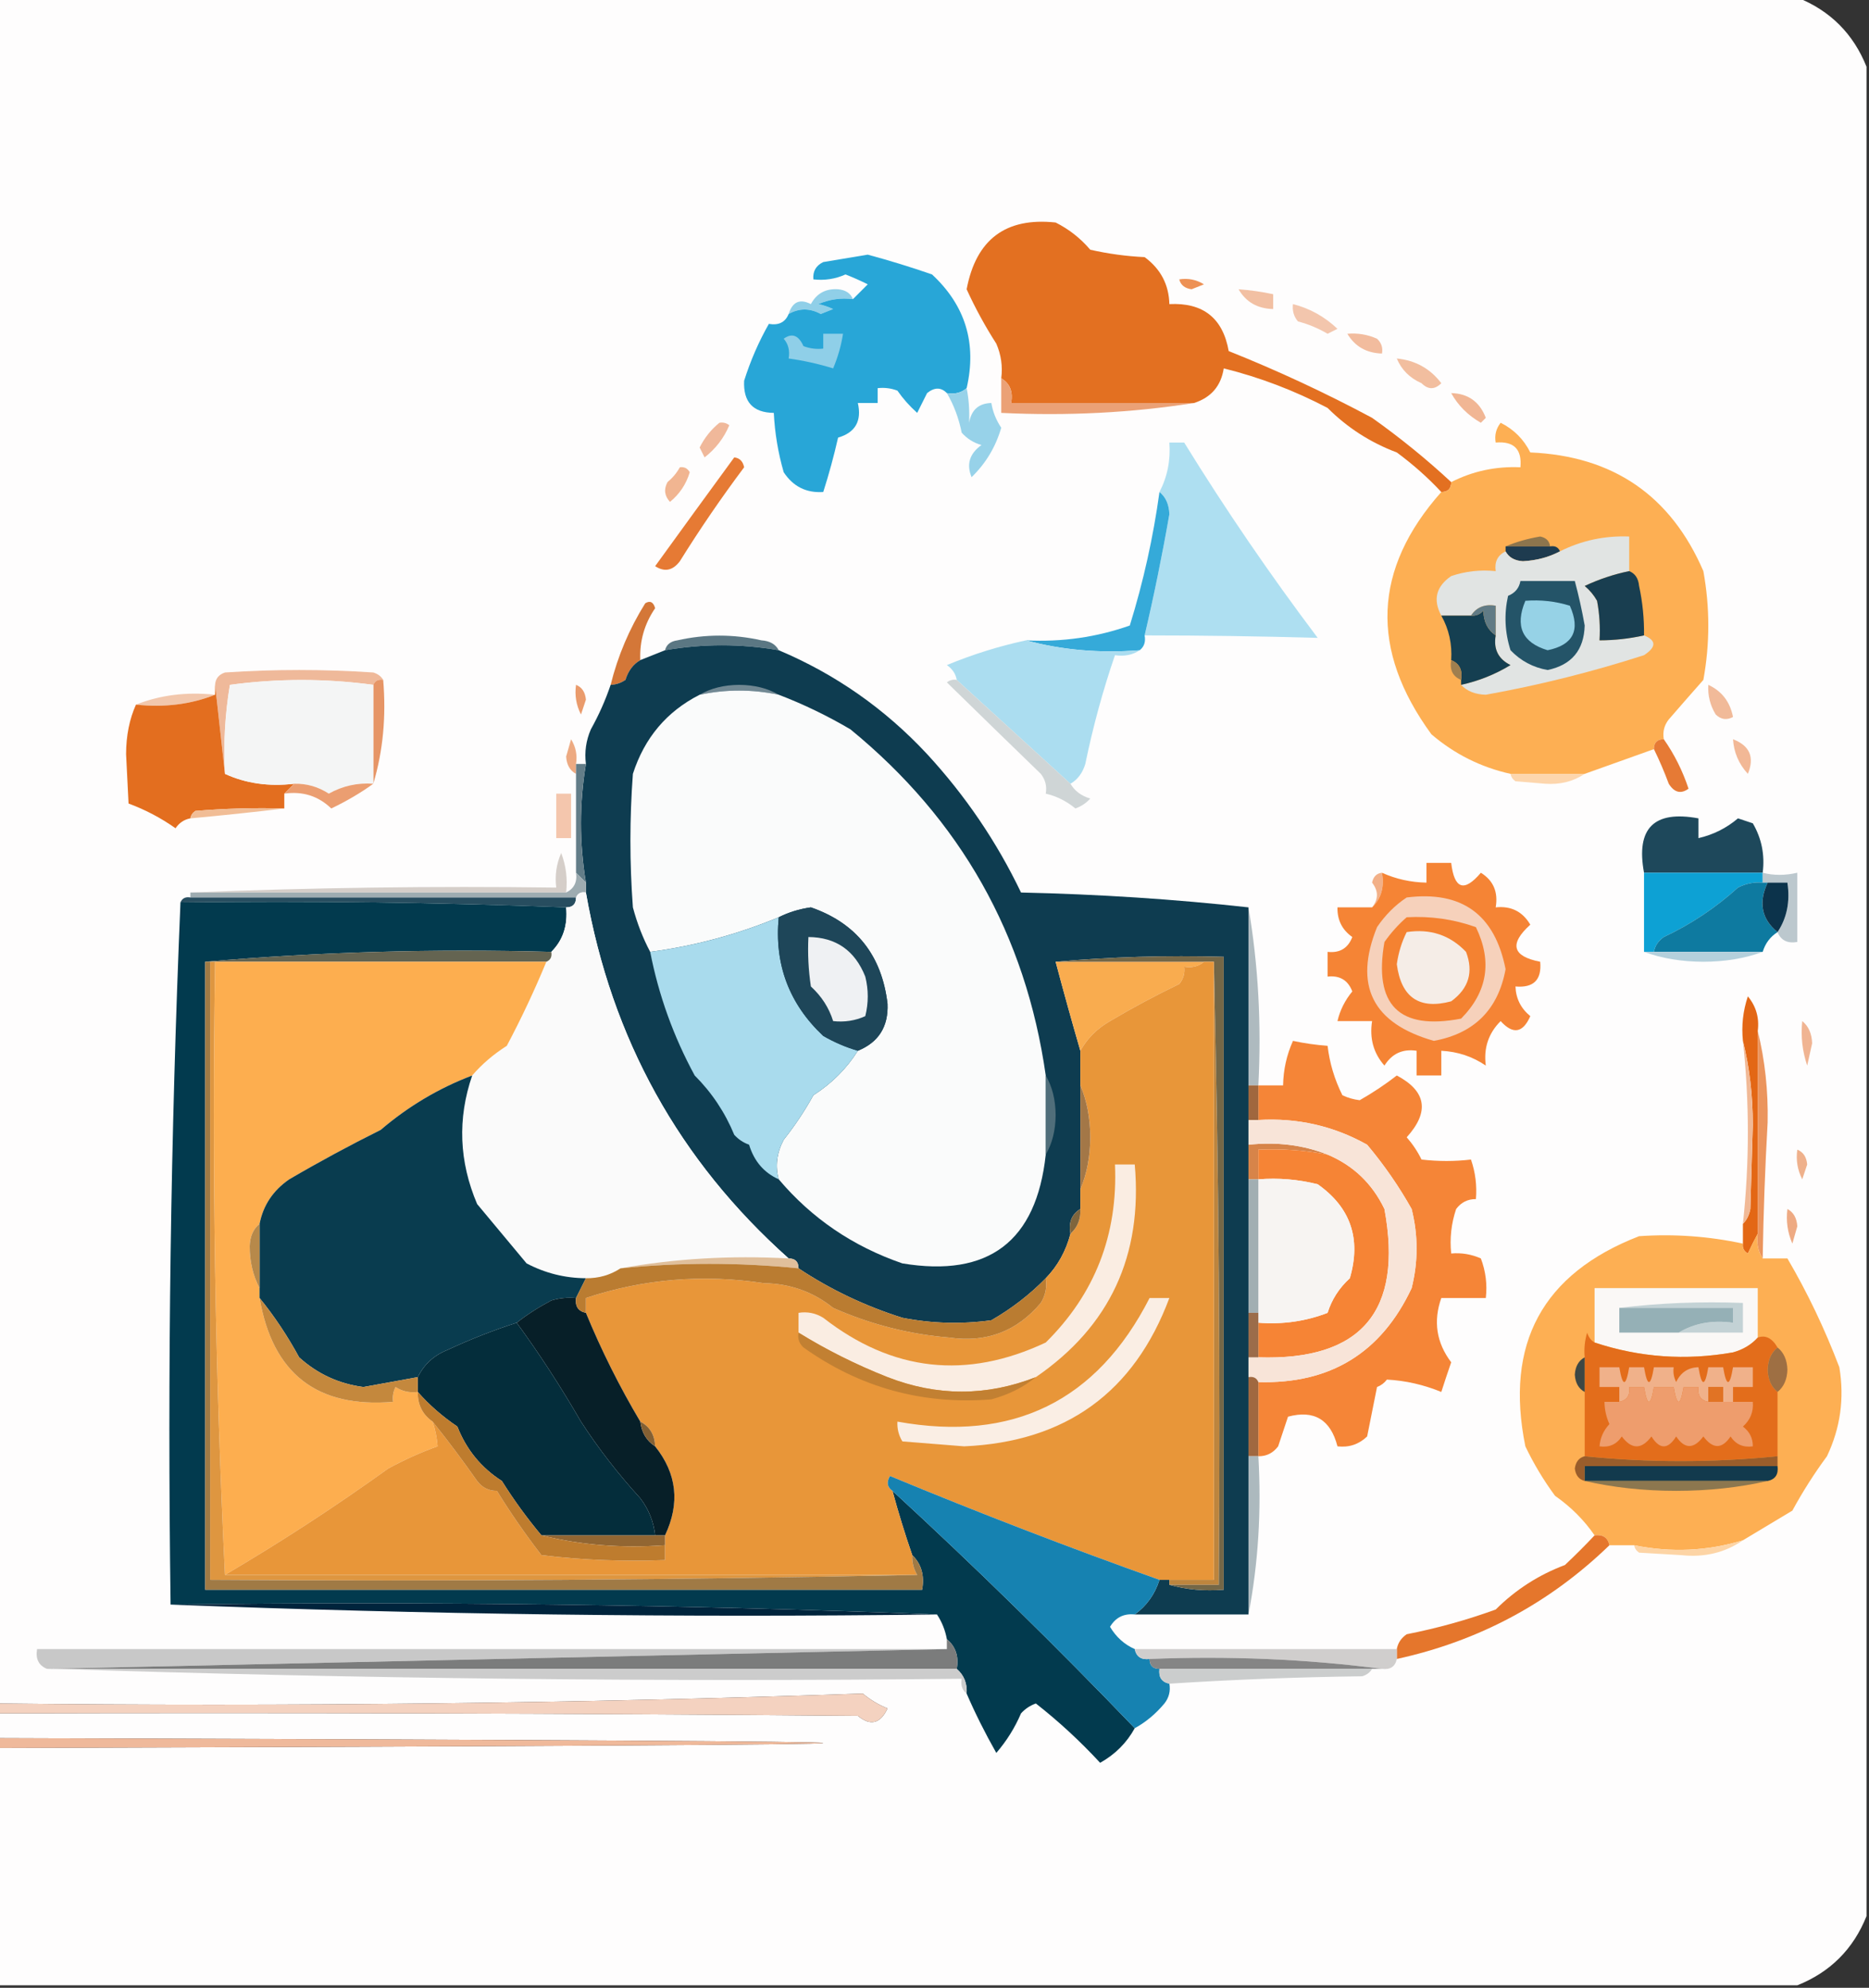 <?xml version="1.0" encoding="UTF-8"?>
<!DOCTYPE svg PUBLIC "-//W3C//DTD SVG 1.1//EN" "http://www.w3.org/Graphics/SVG/1.1/DTD/svg11.dtd">
<svg xmlns="http://www.w3.org/2000/svg" version="1.1" width="378px" height="402px" style="shape-rendering:geometricPrecision; text-rendering:geometricPrecision; image-rendering:optimizeQuality; fill-rule:evenodd; clip-rule:evenodd" xmlns:xlink="http://www.w3.org/1999/xlink">
<rect width="100%" height="100%" fill="#333333" stroke="none"/>
<g><path style="opacity:1" fill="#fefdfd" d="M -0.5,-0.5 C 120.833,-0.5 242.167,-0.5 363.5,-0.5C 370.167,2.167 374.833,6.833 377.5,13.5C 377.5,138.167 377.5,262.833 377.5,387.5C 374.833,394.167 370.167,398.833 363.5,401.5C 242.167,401.5 120.833,401.5 -0.5,401.5C -0.5,385.5 -0.5,369.5 -0.5,353.5C 222.167,352.833 222.167,352.167 -0.5,351.5C -0.5,349.833 -0.5,348.167 -0.5,346.5C 57.501,346.333 115.501,346.5 173.5,347C 176.043,349.102 178.043,348.602 179.5,345.5C 177.668,344.752 176.001,343.752 174.5,342.5C 116.314,344.491 57.981,345.157 -0.5,344.5C -0.5,229.5 -0.5,114.5 -0.5,-0.5 Z"/></g>
<g><path style="opacity:1" fill="#e37021" d="M 293.5,97.5 C 293.5,98.833 292.833,99.5 291.5,99.5C 288.833,96.633 285.833,93.966 282.5,91.5C 277.178,89.506 272.511,86.506 268.5,82.5C 261.797,78.979 254.797,76.312 247.5,74.5C 246.946,78.055 244.946,80.388 241.5,81.5C 229.167,81.5 216.833,81.5 204.5,81.5C 204.923,79.219 204.256,77.552 202.5,76.5C 202.808,74.076 202.474,71.743 201.5,69.5C 199.229,65.956 197.229,62.29 195.5,58.5C 197.409,48.414 203.409,43.914 213.5,45C 216.196,46.351 218.53,48.184 220.5,50.5C 224.122,51.325 227.789,51.825 231.5,52C 234.737,54.388 236.403,57.554 236.5,61.5C 243.322,61.16 247.322,64.327 248.5,71C 258.423,74.962 268.09,79.462 277.5,84.5C 283.201,88.55 288.534,92.883 293.5,97.5 Z"/></g>
<g><path style="opacity:1" fill="#ed9155" d="M 238.5,56.5 C 240.288,56.215 241.955,56.548 243.5,57.5C 242.667,57.833 241.833,58.167 241,58.5C 239.624,58.316 238.791,57.649 238.5,56.5 Z"/></g>
<g><path style="opacity:1" fill="#f2c0a3" d="M 250.5,58.5 C 252.861,58.674 255.194,59.007 257.5,59.5C 257.5,60.5 257.5,61.5 257.5,62.5C 254.318,62.416 251.985,61.083 250.5,58.5 Z"/></g>
<g><path style="opacity:1" fill="#90cfe8" d="M 172.5,60.5 C 170.076,60.192 167.743,60.526 165.5,61.5C 166.397,61.669 167.397,62.002 168.5,62.5C 167.667,62.833 166.833,63.167 166,63.5C 163.793,62.295 161.626,62.295 159.5,63.5C 160.276,61.026 161.776,60.359 164,61.5C 165.161,59.335 166.994,58.335 169.5,58.5C 171.03,58.64 172.03,59.306 172.5,60.5 Z"/></g>
<g><path style="opacity:1" fill="#f3c6ad" d="M 261.5,61.5 C 264.908,62.372 267.908,64.039 270.5,66.5C 269.833,66.833 269.167,67.167 268.5,67.5C 266.61,66.388 264.61,65.554 262.5,65C 261.663,63.989 261.33,62.822 261.5,61.5 Z"/></g>
<g><path style="opacity:1" fill="#28a6d7" d="M 195.5,78.5 C 194.432,79.434 193.099,79.768 191.5,79.5C 190.328,78.295 188.995,78.295 187.5,79.5C 186.833,80.833 186.167,82.167 185.5,83.5C 183.981,82.149 182.648,80.649 181.5,79C 180.207,78.51 178.873,78.343 177.5,78.5C 177.5,79.5 177.5,80.5 177.5,81.5C 176.167,81.5 174.833,81.5 173.5,81.5C 174.32,85.145 172.987,87.478 169.5,88.5C 168.645,92.256 167.645,95.923 166.5,99.5C 163.074,99.728 160.407,98.395 158.5,95.5C 157.368,91.574 156.701,87.574 156.5,83.5C 152.295,83.459 150.295,81.292 150.5,77C 151.78,72.946 153.447,69.112 155.5,65.5C 157.483,65.843 158.817,65.177 159.5,63.5C 161.626,62.295 163.793,62.295 166,63.5C 166.833,63.167 167.667,62.833 168.5,62.5C 167.397,62.002 166.397,61.669 165.5,61.5C 167.743,60.526 170.076,60.192 172.5,60.5C 173.452,59.548 174.452,58.548 175.5,57.5C 174.009,56.756 172.509,56.09 171,55.5C 168.959,56.423 166.792,56.756 164.5,56.5C 164.36,54.876 165.027,53.71 166.5,53C 169.5,52.5 172.5,52 175.5,51.5C 179.873,52.677 184.207,54.011 188.5,55.5C 195.259,61.779 197.592,69.446 195.5,78.5 Z"/></g>
<g><path style="opacity:1" fill="#8fcfe8" d="M 158.5,68.5 C 160.176,67.29 161.51,67.79 162.5,70C 163.793,70.49 165.127,70.657 166.5,70.5C 166.5,69.5 166.5,68.5 166.5,67.5C 167.833,67.5 169.167,67.5 170.5,67.5C 170.116,69.929 169.449,72.263 168.5,74.5C 165.564,73.594 162.564,72.927 159.5,72.5C 159.768,70.901 159.434,69.568 158.5,68.5 Z"/></g>
<g><path style="opacity:1" fill="#f2bc9e" d="M 272.5,67.5 C 274.591,67.318 276.591,67.652 278.5,68.5C 279.386,69.325 279.719,70.325 279.5,71.5C 276.361,71.401 274.027,70.068 272.5,67.5 Z"/></g>
<g><path style="opacity:1" fill="#f2be9f" d="M 282.5,72.5 C 286.269,72.882 289.269,74.549 291.5,77.5C 290.167,78.833 288.833,78.833 287.5,77.5C 285.112,76.446 283.445,74.779 282.5,72.5 Z"/></g>
<g><path style="opacity:1" fill="#f1b694" d="M 293.5,79.5 C 296.918,79.577 299.251,81.243 300.5,84.5C 300.167,84.833 299.833,85.167 299.5,85.5C 296.884,83.998 294.884,81.998 293.5,79.5 Z"/></g>
<g><path style="opacity:1" fill="#eba176" d="M 202.5,76.5 C 204.256,77.552 204.923,79.219 204.5,81.5C 216.833,81.5 229.167,81.5 241.5,81.5C 228.876,83.481 215.876,84.148 202.5,83.5C 202.5,81.167 202.5,78.833 202.5,76.5 Z"/></g>
<g><path style="opacity:1" fill="#f0b89a" d="M 145.5,85.5 C 146.239,85.369 146.906,85.536 147.5,86C 146.408,88.594 144.741,90.761 142.5,92.5C 142.167,91.833 141.833,91.167 141.5,90.5C 142.508,88.501 143.841,86.834 145.5,85.5 Z"/></g>
<g><path style="opacity:1" fill="#aedff1" d="M 231.5,128.5 C 233.395,120.422 235.061,112.255 236.5,104C 236.431,102.014 235.765,100.514 234.5,99.5C 236.101,96.416 236.768,93.083 236.5,89.5C 237.5,89.5 238.5,89.5 239.5,89.5C 247.844,103.029 256.844,116.196 266.5,129C 254.86,128.668 243.193,128.501 231.5,128.5 Z"/></g>
<g><path style="opacity:1" fill="#97d2e9" d="M 195.5,78.5 C 195.938,80.638 196.105,82.972 196,85.5C 196.45,82.894 197.95,81.561 200.5,81.5C 200.786,83.277 201.453,84.944 202.5,86.5C 201.37,90.386 199.37,93.719 196.5,96.5C 195.422,93.893 196.089,91.726 198.5,90C 196.924,89.56 195.59,88.727 194.5,87.5C 193.908,84.564 192.908,81.897 191.5,79.5C 193.099,79.768 194.432,79.434 195.5,78.5 Z"/></g>
<g><path style="opacity:1" fill="#fdaf53" d="M 336.5,149.5 C 335.167,149.5 334.5,150.167 334.5,151.5C 329.878,153.137 325.212,154.804 320.5,156.5C 315.5,156.5 310.5,156.5 305.5,156.5C 299.511,155.169 294.177,152.502 289.5,148.5C 277.01,131.393 277.677,115.059 291.5,99.5C 292.833,99.5 293.5,98.833 293.5,97.5C 297.849,95.279 302.516,94.279 307.5,94.5C 307.838,90.849 306.172,89.183 302.5,89.5C 302.238,88.022 302.571,86.689 303.5,85.5C 306.167,86.833 308.167,88.833 309.5,91.5C 326.241,92.215 337.908,100.215 344.5,115.5C 345.833,122.833 345.833,130.167 344.5,137.5C 342.177,140.126 339.843,142.793 337.5,145.5C 336.571,146.689 336.238,148.022 336.5,149.5 Z"/></g>
<g><path style="opacity:1" fill="#f1b591" d="M 137.5,94.5 C 138.376,94.369 139.043,94.703 139.5,95.5C 138.784,97.908 137.451,99.908 135.5,101.5C 134.386,100.277 134.219,98.944 135,97.5C 136.045,96.627 136.878,95.627 137.5,94.5 Z"/></g>
<g><path style="opacity:1" fill="#e67a34" d="M 148.5,92.5 C 149.586,92.62 150.253,93.287 150.5,94.5C 145.899,100.639 141.565,106.972 137.5,113.5C 136.065,115.401 134.398,115.734 132.5,114.5C 137.857,107.093 143.19,99.76 148.5,92.5 Z"/></g>
<g><path style="opacity:1" fill="#8d754d" d="M 313.5,110.5 C 310.5,110.5 307.5,110.5 304.5,110.5C 306.638,109.596 308.971,108.929 311.5,108.5C 312.713,108.747 313.38,109.414 313.5,110.5 Z"/></g>
<g><path style="opacity:1" fill="#1e3b4f" d="M 304.5,110.5 C 307.5,110.5 310.5,110.5 313.5,110.5C 314.492,110.328 315.158,110.662 315.5,111.5C 313.26,112.687 310.76,113.354 308,113.5C 306.319,113.392 305.152,112.725 304.5,111.5C 304.5,111.167 304.5,110.833 304.5,110.5 Z"/></g>
<g><path style="opacity:1" fill="#e1e4e3" d="M 329.5,115.5 C 326.418,116.13 323.418,117.13 320.5,118.5C 321.522,119.354 322.355,120.354 323,121.5C 323.497,124.146 323.664,126.813 323.5,129.5C 326.545,129.492 329.545,129.159 332.5,128.5C 335.018,129.511 335.018,130.844 332.5,132.5C 321.939,135.901 311.272,138.568 300.5,140.5C 298.36,140.444 296.694,139.777 295.5,138.5C 299.046,137.728 302.379,136.395 305.5,134.5C 303.022,133.278 302.022,131.278 302.5,128.5C 302.5,126.5 302.5,124.5 302.5,122.5C 300.302,122.12 298.635,122.787 297.5,124.5C 295.5,124.5 293.5,124.5 291.5,124.5C 289.766,121.284 290.433,118.617 293.5,116.5C 296.428,115.516 299.428,115.183 302.5,115.5C 302.229,113.62 302.896,112.287 304.5,111.5C 305.152,112.725 306.319,113.392 308,113.5C 310.76,113.354 313.26,112.687 315.5,111.5C 319.841,109.314 324.508,108.314 329.5,108.5C 329.5,110.833 329.5,113.167 329.5,115.5 Z"/></g>
<g><path style="opacity:1" fill="#193e50" d="M 329.5,115.5 C 330.693,115.97 331.36,116.97 331.5,118.5C 332.21,121.799 332.543,125.133 332.5,128.5C 329.545,129.159 326.545,129.492 323.5,129.5C 323.664,126.813 323.497,124.146 323,121.5C 322.355,120.354 321.522,119.354 320.5,118.5C 323.418,117.13 326.418,116.13 329.5,115.5 Z"/></g>
<g><path style="opacity:1" fill="#245468" d="M 307.5,117.5 C 311.167,117.5 314.833,117.5 318.5,117.5C 319.288,120.434 319.954,123.434 320.5,126.5C 320.358,131.475 317.858,134.475 313,135.5C 310.065,134.988 307.565,133.655 305.5,131.5C 304.341,127.878 304.175,124.211 305,120.5C 306.417,119.922 307.25,118.922 307.5,117.5 Z"/></g>
<g><path style="opacity:1" fill="#96d2e6" d="M 308.5,121.5 C 311.579,121.26 314.579,121.593 317.5,122.5C 319.691,127.438 318.191,130.438 313,131.5C 307.855,129.956 306.355,126.623 308.5,121.5 Z"/></g>
<g><path style="opacity:1" fill="#d47738" d="M 129.5,133.5 C 128.057,134.335 127.057,135.668 126.5,137.5C 125.583,138.127 124.583,138.461 123.5,138.5C 124.956,132.631 127.29,127.131 130.5,122C 131.483,121.409 132.15,121.743 132.5,123C 130.335,126.16 129.335,129.66 129.5,133.5 Z"/></g>
<g><path style="opacity:1" fill="#153f51" d="M 302.5,128.5 C 302.022,131.278 303.022,133.278 305.5,134.5C 302.379,136.395 299.046,137.728 295.5,138.5C 295.5,138.167 295.5,137.833 295.5,137.5C 295.843,135.517 295.176,134.183 293.5,133.5C 293.71,130.248 293.044,127.248 291.5,124.5C 293.5,124.5 295.5,124.5 297.5,124.5C 298.496,124.586 299.329,124.252 300,123.5C 300.05,125.744 300.883,127.411 302.5,128.5 Z"/></g>
<g><path style="opacity:1" fill="#617b85" d="M 302.5,128.5 C 300.883,127.411 300.05,125.744 300,123.5C 299.329,124.252 298.496,124.586 297.5,124.5C 298.635,122.787 300.302,122.12 302.5,122.5C 302.5,124.5 302.5,126.5 302.5,128.5 Z"/></g>
<g><path style="opacity:1" fill="#5b7783" d="M 157.5,131.5 C 149.833,130.167 142.167,130.167 134.5,131.5C 134.791,130.351 135.624,129.684 137,129.5C 142.661,128.226 148.327,128.226 154,129.5C 155.681,129.608 156.848,130.275 157.5,131.5 Z"/></g>
<g><path style="opacity:1" fill="#35aad9" d="M 234.5,99.5 C 235.765,100.514 236.431,102.014 236.5,104C 235.061,112.255 233.395,120.422 231.5,128.5C 231.737,129.791 231.404,130.791 230.5,131.5C 222.427,132.132 214.76,131.465 207.5,129.5C 214.777,129.873 221.777,128.873 228.5,126.5C 231.239,117.658 233.239,108.658 234.5,99.5 Z"/></g>
<g><path style="opacity:1" fill="#0e3c50" d="M 157.5,131.5 C 168.958,136.333 178.958,143.333 187.5,152.5C 195.257,160.919 201.59,170.253 206.5,180.5C 222.189,180.842 237.522,181.842 252.5,183.5C 252.5,195.5 252.5,207.5 252.5,219.5C 252.5,221.833 252.5,224.167 252.5,226.5C 252.5,228.167 252.5,229.833 252.5,231.5C 252.5,233.833 252.5,236.167 252.5,238.5C 252.5,247.5 252.5,256.5 252.5,265.5C 252.5,268.5 252.5,271.5 252.5,274.5C 252.5,275.833 252.5,277.167 252.5,278.5C 252.5,283.833 252.5,289.167 252.5,294.5C 252.5,305.167 252.5,315.833 252.5,326.5C 244.833,326.5 237.167,326.5 229.5,326.5C 231.909,324.748 233.576,322.415 234.5,319.5C 235.167,319.5 235.833,319.5 236.5,319.5C 236.5,319.833 236.5,320.167 236.5,320.5C 239.962,321.482 243.629,321.815 247.5,321.5C 247.5,278.833 247.5,236.167 247.5,193.5C 235.988,193.172 224.654,193.505 213.5,194.5C 215.157,200.741 216.823,206.741 218.5,212.5C 218.5,214.833 218.5,217.167 218.5,219.5C 218.5,226.5 218.5,233.5 218.5,240.5C 218.5,241.833 218.5,243.167 218.5,244.5C 216.744,245.552 216.077,247.219 216.5,249.5C 215.578,253.02 213.911,256.02 211.5,258.5C 208.294,261.788 204.627,264.622 200.5,267C 194.472,267.83 188.472,267.664 182.5,266.5C 174.947,264.116 167.947,260.783 161.5,256.5C 161.5,255.167 160.833,254.5 159.5,254.5C 137.344,234.741 123.677,210.074 118.5,180.5C 118.5,179.833 118.5,179.167 118.5,178.5C 117.167,170.5 117.167,162.5 118.5,154.5C 118.192,152.076 118.526,149.743 119.5,147.5C 121.115,144.605 122.448,141.605 123.5,138.5C 124.583,138.461 125.583,138.127 126.5,137.5C 127.057,135.668 128.057,134.335 129.5,133.5C 131.167,132.833 132.833,132.167 134.5,131.5C 142.167,130.167 149.833,130.167 157.5,131.5 Z"/></g>
<g><path style="opacity:1" fill="#abddf0" d="M 207.5,129.5 C 214.76,131.465 222.427,132.132 230.5,131.5C 229.081,132.451 227.415,132.784 225.5,132.5C 223.045,139.655 221.045,146.988 219.5,154.5C 218.943,156.332 217.943,157.665 216.5,158.5C 208.807,151.472 201.141,144.472 193.5,137.5C 193.279,136.265 192.612,135.265 191.5,134.5C 196.711,132.344 202.045,130.678 207.5,129.5 Z"/></g>
<g><path style="opacity:1" fill="#efb99a" d="M 77.5,137.5 C 76.508,137.328 75.842,137.662 75.5,138.5C 65.833,137.192 56.166,137.192 46.5,138.5C 45.504,144.463 45.171,150.463 45.5,156.5C 44.833,150.5 44.167,144.5 43.5,138.5C 43.577,137.25 44.244,136.417 45.5,136C 55.5,135.333 65.5,135.333 75.5,136C 76.416,136.278 77.082,136.778 77.5,137.5 Z"/></g>
<g><path style="opacity:1" fill="#a07f4f" d="M 293.5,133.5 C 295.176,134.183 295.843,135.517 295.5,137.5C 293.824,136.817 293.157,135.483 293.5,133.5 Z"/></g>
<g><path style="opacity:1" fill="#718893" d="M 157.5,140.5 C 152.138,139.382 146.804,139.382 141.5,140.5C 143.743,139.188 146.41,138.522 149.5,138.5C 152.59,138.522 155.257,139.188 157.5,140.5 Z"/></g>
<g><path style="opacity:1" fill="#fafbfb" d="M 157.5,140.5 C 162.486,142.409 167.319,144.742 172,147.5C 194.285,165.741 207.451,189.074 211.5,217.5C 211.5,222.833 211.5,228.167 211.5,233.5C 209.604,251.062 199.937,258.395 182.5,255.5C 172.504,252.06 164.171,246.393 157.5,238.5C 156.752,235.851 157.085,233.184 158.5,230.5C 160.748,227.672 162.748,224.672 164.5,221.5C 168.215,219.118 171.215,216.118 173.5,212.5C 177.691,210.793 179.691,207.626 179.5,203C 178.335,193.183 173.169,186.683 164,183.5C 161.659,183.83 159.492,184.496 157.5,185.5C 149.155,188.97 140.489,191.303 131.5,192.5C 130.028,189.731 128.861,186.731 128,183.5C 127.333,174.5 127.333,165.5 128,156.5C 130.344,149.215 134.844,143.882 141.5,140.5C 146.804,139.382 152.138,139.382 157.5,140.5 Z"/></g>
<g><path style="opacity:1" fill="#f1ba99" d="M 345.5,138.5 C 348.226,139.755 349.892,141.922 350.5,145C 349.216,145.684 348.049,145.517 347,144.5C 345.872,142.655 345.372,140.655 345.5,138.5 Z"/></g>
<g><path style="opacity:1" fill="#f2c7ac" d="M 43.5,140.5 C 38.604,142.446 33.271,143.113 27.5,142.5C 32.396,140.554 37.729,139.887 43.5,140.5 Z"/></g>
<g><path style="opacity:1" fill="#ea9b6c" d="M 116.5,138.5 C 117.693,138.97 118.36,139.97 118.5,141.5C 118.167,142.5 117.833,143.5 117.5,144.5C 116.534,142.604 116.201,140.604 116.5,138.5 Z"/></g>
<g><path style="opacity:1" fill="#e69566" d="M 77.5,137.5 C 78.128,144.913 77.461,151.913 75.5,158.5C 75.5,151.833 75.5,145.167 75.5,138.5C 75.842,137.662 76.508,137.328 77.5,137.5 Z"/></g>
<g><path style="opacity:1" fill="#e36e1f" d="M 43.5,138.5 C 44.167,144.5 44.833,150.5 45.5,156.5C 49.715,158.436 54.381,159.103 59.5,158.5C 58.833,159.167 58.167,159.833 57.5,160.5C 57.5,161.5 57.5,162.5 57.5,163.5C 51.491,163.334 45.491,163.501 39.5,164C 38.944,164.383 38.611,164.883 38.5,165.5C 37.265,165.721 36.265,166.388 35.5,167.5C 32.539,165.412 29.372,163.745 26,162.5C 25.833,159.167 25.667,155.833 25.5,152.5C 25.514,148.761 26.18,145.428 27.5,142.5C 33.271,143.113 38.604,142.446 43.5,140.5C 43.5,139.833 43.5,139.167 43.5,138.5 Z"/></g>
<g><path style="opacity:1" fill="#f4f5f5" d="M 75.5,138.5 C 75.5,145.167 75.5,151.833 75.5,158.5C 72.306,158.27 69.306,158.936 66.5,160.5C 64.354,159.106 62.021,158.44 59.5,158.5C 54.381,159.103 49.715,158.436 45.5,156.5C 45.171,150.463 45.504,144.463 46.5,138.5C 56.166,137.192 65.833,137.192 75.5,138.5 Z"/></g>
<g><path style="opacity:1" fill="#edaa82" d="M 116.5,154.5 C 116.5,155.167 116.5,155.833 116.5,156.5C 115.275,155.848 114.608,154.681 114.5,153C 114.833,151.833 115.167,150.667 115.5,149.5C 116.452,151.045 116.785,152.712 116.5,154.5 Z"/></g>
<g><path style="opacity:1" fill="#e67a35" d="M 336.5,149.5 C 338.633,152.543 340.299,155.877 341.5,159.5C 339.956,160.622 338.623,160.289 337.5,158.5C 336.593,156.061 335.593,153.728 334.5,151.5C 334.5,150.167 335.167,149.5 336.5,149.5 Z"/></g>
<g><path style="opacity:1" fill="#f2b896" d="M 350.5,149.5 C 353.887,150.802 354.887,153.135 353.5,156.5C 351.659,154.488 350.659,152.155 350.5,149.5 Z"/></g>
<g><path style="opacity:1" fill="#cfd5d6" d="M 193.5,137.5 C 201.141,144.472 208.807,151.472 216.5,158.5C 217.335,159.943 218.668,160.943 220.5,161.5C 219.672,162.415 218.672,163.081 217.5,163.5C 215.698,162.014 213.698,161.014 211.5,160.5C 211.762,159.022 211.429,157.689 210.5,156.5C 204.124,150.325 197.791,144.158 191.5,138C 192.094,137.536 192.761,137.369 193.5,137.5 Z"/></g>
<g><path style="opacity:1" fill="#fdd6ad" d="M 305.5,156.5 C 310.5,156.5 315.5,156.5 320.5,156.5C 318.193,158.047 315.527,158.713 312.5,158.5C 310.5,158.333 308.5,158.167 306.5,158C 305.944,157.617 305.611,157.117 305.5,156.5 Z"/></g>
<g><path style="opacity:1" fill="#eb9e71" d="M 59.5,158.5 C 62.021,158.44 64.354,159.106 66.5,160.5C 69.306,158.936 72.306,158.27 75.5,158.5C 72.945,160.346 70.112,162.013 67,163.5C 64.377,160.972 61.211,159.972 57.5,160.5C 58.167,159.833 58.833,159.167 59.5,158.5 Z"/></g>
<g><path style="opacity:1" fill="#f1bd96" d="M 57.5,163.5 C 51.3,164.243 44.966,164.91 38.5,165.5C 38.611,164.883 38.944,164.383 39.5,164C 45.491,163.501 51.491,163.334 57.5,163.5 Z"/></g>
<g><path style="opacity:1" fill="#637d88" d="M 116.5,154.5 C 117.167,154.5 117.833,154.5 118.5,154.5C 117.167,162.5 117.167,170.5 118.5,178.5C 117.833,177.833 117.167,177.167 116.5,176.5C 116.5,169.833 116.5,163.167 116.5,156.5C 116.5,155.833 116.5,155.167 116.5,154.5 Z"/></g>
<g><path style="opacity:1" fill="#f4c6ad" d="M 112.5,160.5 C 113.5,160.5 114.5,160.5 115.5,160.5C 115.5,163.5 115.5,166.5 115.5,169.5C 114.5,169.5 113.5,169.5 112.5,169.5C 112.5,166.5 112.5,163.5 112.5,160.5 Z"/></g>
<g><path style="opacity:1" fill="#1e485b" d="M 356.5,176.5 C 348.5,176.5 340.5,176.5 332.5,176.5C 330.833,167.5 334.5,163.833 343.5,165.5C 343.5,166.833 343.5,168.167 343.5,169.5C 346.503,168.812 349.169,167.479 351.5,165.5C 352.5,165.833 353.5,166.167 354.5,166.5C 356.289,169.556 356.956,172.889 356.5,176.5 Z"/></g>
<g><path style="opacity:1" fill="#0da1d4" d="M 332.5,176.5 C 340.5,176.5 348.5,176.5 356.5,176.5C 356.5,177.167 356.5,177.833 356.5,178.5C 354.738,178.357 353.071,178.691 351.5,179.5C 346.977,183.592 341.977,186.925 336.5,189.5C 335.388,190.265 334.721,191.265 334.5,192.5C 333.833,192.5 333.167,192.5 332.5,192.5C 332.5,187.167 332.5,181.833 332.5,176.5 Z"/></g>
<g><path style="opacity:1" fill="#f2b088" d="M 279.5,176.5 C 280.01,179.388 279.344,181.721 277.5,183.5C 278.807,181.848 278.807,180.182 277.5,178.5C 277.747,177.287 278.414,176.62 279.5,176.5 Z"/></g>
<g><path style="opacity:1" fill="#bcc8ce" d="M 356.5,176.5 C 358.698,177.067 361.031,177.067 363.5,176.5C 363.5,181.167 363.5,185.833 363.5,190.5C 361.517,190.843 360.183,190.176 359.5,188.5C 361.402,185.663 362.069,182.329 361.5,178.5C 360.167,178.5 358.833,178.5 357.5,178.5C 357.167,178.5 356.833,178.5 356.5,178.5C 356.5,177.833 356.5,177.167 356.5,176.5 Z"/></g>
<g><path style="opacity:1" fill="#d5cec9" d="M 114.5,180.5 C 89.167,180.5 63.833,180.5 38.5,180.5C 62.994,179.502 87.661,179.169 112.5,179.5C 112.192,177.076 112.526,174.743 113.5,172.5C 114.48,175.086 114.813,177.753 114.5,180.5 Z"/></g>
<g><path style="opacity:1" fill="#9eacb1" d="M 116.5,176.5 C 117.167,177.167 117.833,177.833 118.5,178.5C 118.5,179.167 118.5,179.833 118.5,180.5C 117.508,180.328 116.842,180.662 116.5,181.5C 90.5,181.5 64.5,181.5 38.5,181.5C 38.5,181.167 38.5,180.833 38.5,180.5C 63.833,180.5 89.167,180.5 114.5,180.5C 116.104,179.713 116.771,178.38 116.5,176.5 Z"/></g>
<g><path style="opacity:1" fill="#0e7aa0" d="M 356.5,178.5 C 356.833,178.5 357.167,178.5 357.5,178.5C 355.613,182.552 356.28,185.885 359.5,188.5C 358.022,189.448 357.022,190.781 356.5,192.5C 349.167,192.5 341.833,192.5 334.5,192.5C 334.721,191.265 335.388,190.265 336.5,189.5C 341.977,186.925 346.977,183.592 351.5,179.5C 353.071,178.691 354.738,178.357 356.5,178.5 Z"/></g>
<g><path style="opacity:1" fill="#274d5f" d="M 36.5,182.5 C 36.842,181.662 37.508,181.328 38.5,181.5C 64.5,181.5 90.5,181.5 116.5,181.5C 116.5,182.833 115.833,183.5 114.5,183.5C 88.672,182.502 62.672,182.169 36.5,182.5 Z"/></g>
<g><path style="opacity:1" fill="#023a4e" d="M 36.5,182.5 C 62.672,182.169 88.672,182.502 114.5,183.5C 114.851,187.159 113.851,190.159 111.5,192.5C 87.809,191.843 64.476,192.51 41.5,194.5C 41.5,236.833 41.5,279.167 41.5,321.5C 89.833,321.5 138.167,321.5 186.5,321.5C 187.01,318.612 186.344,316.279 184.5,314.5C 183.005,310.179 181.672,305.845 180.5,301.5C 197.247,316.905 213.58,332.905 229.5,349.5C 227.876,352.457 225.543,354.791 222.5,356.5C 218.467,352.132 214.134,348.132 209.5,344.5C 208.328,344.919 207.328,345.585 206.5,346.5C 205.251,349.418 203.585,352.085 201.5,354.5C 199.193,350.424 197.193,346.424 195.5,342.5C 195.635,340.446 194.968,338.779 193.5,337.5C 193.946,334.99 193.28,332.99 191.5,331.5C 191.169,329.678 190.502,328.011 189.5,326.5C 138.177,324.504 86.511,323.838 34.5,324.5C 33.846,276.949 34.513,229.616 36.5,182.5 Z"/></g>
<g><path style="opacity:1" fill="#fafafa" d="M 118.5,180.5 C 123.677,210.074 137.344,234.741 159.5,254.5C 147.784,253.856 136.451,254.522 125.5,256.5C 123.409,257.865 121.076,258.532 118.5,258.5C 114.264,258.48 110.264,257.48 106.5,255.5C 103.178,251.51 99.845,247.51 96.5,243.5C 92.836,234.89 92.503,226.224 95.5,217.5C 97.459,215.218 99.792,213.218 102.5,211.5C 105.452,205.932 108.118,200.265 110.5,194.5C 111.338,194.158 111.672,193.492 111.5,192.5C 113.851,190.159 114.851,187.159 114.5,183.5C 115.833,183.5 116.5,182.833 116.5,181.5C 116.842,180.662 117.508,180.328 118.5,180.5 Z"/></g>
<g><path style="opacity:1" fill="#0c334b" d="M 357.5,178.5 C 358.833,178.5 360.167,178.5 361.5,178.5C 362.069,182.329 361.402,185.663 359.5,188.5C 356.28,185.885 355.613,182.552 357.5,178.5 Z"/></g>
<g><path style="opacity:1" fill="#aebabf" d="M 252.5,183.5 C 254.479,195.12 255.146,207.12 254.5,219.5C 253.833,219.5 253.167,219.5 252.5,219.5C 252.5,207.5 252.5,195.5 252.5,183.5 Z"/></g>
<g><path style="opacity:1" fill="#a9dbed" d="M 157.5,185.5 C 156.585,194.997 159.585,202.997 166.5,209.5C 168.758,210.799 171.092,211.799 173.5,212.5C 171.215,216.118 168.215,219.118 164.5,221.5C 162.748,224.672 160.748,227.672 158.5,230.5C 157.085,233.184 156.752,235.851 157.5,238.5C 154.513,237.169 152.513,234.836 151.5,231.5C 150.328,231.081 149.328,230.415 148.5,229.5C 146.631,224.965 143.964,220.965 140.5,217.5C 136.214,209.619 133.214,201.285 131.5,192.5C 140.489,191.303 149.155,188.97 157.5,185.5 Z"/></g>
<g><path style="opacity:1" fill="#646451" d="M 111.5,192.5 C 111.672,193.492 111.338,194.158 110.5,194.5C 88.167,194.5 65.833,194.5 43.5,194.5C 43.167,194.5 42.833,194.5 42.5,194.5C 42.167,194.5 41.833,194.5 41.5,194.5C 64.476,192.51 87.809,191.843 111.5,192.5 Z"/></g>
<g><path style="opacity:1" fill="#b4d0dc" d="M 332.5,192.5 C 333.167,192.5 333.833,192.5 334.5,192.5C 341.833,192.5 349.167,192.5 356.5,192.5C 352.893,193.824 348.893,194.491 344.5,194.5C 340.107,194.491 336.107,193.824 332.5,192.5 Z"/></g>
<g><path style="opacity:1" fill="#fdae4f" d="M 43.5,194.5 C 65.833,194.5 88.167,194.5 110.5,194.5C 108.118,200.265 105.452,205.932 102.5,211.5C 99.792,213.218 97.459,215.218 95.5,217.5C 88.749,220.063 82.582,223.73 77,228.5C 70.709,231.63 64.542,234.963 58.5,238.5C 55.229,240.75 53.229,243.75 52.5,247.5C 51.235,248.514 50.569,250.014 50.5,252C 50.489,255.116 51.155,257.949 52.5,260.5C 52.5,261.167 52.5,261.833 52.5,262.5C 55.119,277.792 64.119,284.792 79.5,283.5C 79.35,282.448 79.517,281.448 80,280.5C 81.356,281.38 82.856,281.714 84.5,281.5C 84.455,284.077 85.455,286.077 87.5,287.5C 88.038,289.117 88.371,290.784 88.5,292.5C 85.093,293.716 81.76,295.216 78.5,297C 67.853,304.66 56.853,311.827 45.5,318.5C 43.506,277.513 42.839,236.18 43.5,194.5 Z"/></g>
<g><path style="opacity:1" fill="#f9ac4f" d="M 213.5,194.5 C 223.5,194.5 233.5,194.5 243.5,194.5C 242.432,195.434 241.099,195.768 239.5,195.5C 239.67,196.822 239.337,197.989 238.5,199C 233.699,201.313 229.032,203.813 224.5,206.5C 221.884,208.002 219.884,210.002 218.5,212.5C 216.823,206.741 215.157,200.741 213.5,194.5 Z"/></g>
<g><path style="opacity:1" fill="#bd853e" d="M 245.5,194.5 C 246.499,236.33 246.832,278.33 246.5,320.5C 243.167,320.5 239.833,320.5 236.5,320.5C 236.5,320.167 236.5,319.833 236.5,319.5C 239.5,319.5 242.5,319.5 245.5,319.5C 245.5,277.833 245.5,236.167 245.5,194.5 Z"/></g>
<g><path style="opacity:1" fill="#746747" d="M 213.5,194.5 C 224.654,193.505 235.988,193.172 247.5,193.5C 247.5,236.167 247.5,278.833 247.5,321.5C 243.629,321.815 239.962,321.482 236.5,320.5C 239.833,320.5 243.167,320.5 246.5,320.5C 246.832,278.33 246.499,236.33 245.5,194.5C 244.833,194.5 244.167,194.5 243.5,194.5C 233.5,194.5 223.5,194.5 213.5,194.5 Z"/></g>
<g><path style="opacity:1" fill="#e89639" d="M 243.5,194.5 C 244.167,194.5 244.833,194.5 245.5,194.5C 245.5,236.167 245.5,277.833 245.5,319.5C 242.5,319.5 239.5,319.5 236.5,319.5C 235.833,319.5 235.167,319.5 234.5,319.5C 216.199,312.98 198.032,305.98 180,298.5C 179.26,299.749 179.427,300.749 180.5,301.5C 181.672,305.845 183.005,310.179 184.5,314.5C 184.433,315.959 184.766,317.292 185.5,318.5C 138.833,318.5 92.167,318.5 45.5,318.5C 56.853,311.827 67.853,304.66 78.5,297C 81.76,295.216 85.093,293.716 88.5,292.5C 88.371,290.784 88.038,289.117 87.5,287.5C 90.53,291.266 93.53,295.266 96.5,299.5C 97.524,300.853 98.857,301.52 100.5,301.5C 103.221,305.913 106.221,310.247 109.5,314.5C 117.807,315.498 126.14,315.831 134.5,315.5C 134.5,314.5 134.5,313.5 134.5,312.5C 134.5,311.833 134.5,311.167 134.5,310.5C 137.568,304.006 136.902,298.006 132.5,292.5C 132.408,290.152 131.408,288.486 129.5,287.5C 125.284,280.401 121.617,273.068 118.5,265.5C 118.5,264.5 118.5,263.5 118.5,262.5C 130.142,258.637 142.142,257.637 154.5,259.5C 159.809,259.592 164.475,261.259 168.5,264.5C 176.079,267.845 183.912,269.845 192,270.5C 199.492,271.588 205.659,269.255 210.5,263.5C 211.452,261.955 211.785,260.288 211.5,258.5C 213.911,256.02 215.578,253.02 216.5,249.5C 217.931,248.22 218.598,246.553 218.5,244.5C 218.5,243.167 218.5,241.833 218.5,240.5C 219.821,237.402 220.488,233.902 220.5,230C 220.488,226.098 219.821,222.598 218.5,219.5C 218.5,217.167 218.5,214.833 218.5,212.5C 219.884,210.002 221.884,208.002 224.5,206.5C 229.032,203.813 233.699,201.313 238.5,199C 239.337,197.989 239.67,196.822 239.5,195.5C 241.099,195.768 242.432,195.434 243.5,194.5 Z"/></g>
<g><path style="opacity:1" fill="#1e4659" d="M 173.5,212.5 C 171.092,211.799 168.758,210.799 166.5,209.5C 159.585,202.997 156.585,194.997 157.5,185.5C 159.492,184.496 161.659,183.83 164,183.5C 173.169,186.683 178.335,193.183 179.5,203C 179.691,207.626 177.691,210.793 173.5,212.5 Z"/></g>
<g><path style="opacity:1" fill="#eff1f3" d="M 163.5,189.5 C 169.061,189.544 172.894,192.211 175,197.5C 175.667,200.167 175.667,202.833 175,205.5C 172.959,206.423 170.792,206.756 168.5,206.5C 167.664,203.813 166.164,201.48 164,199.5C 163.502,196.183 163.335,192.85 163.5,189.5 Z"/></g>
<g><path style="opacity:1" fill="#f0b492" d="M 364.5,206.5 C 365.765,207.514 366.431,209.014 366.5,211C 366.167,212.5 365.833,214 365.5,215.5C 364.516,212.572 364.183,209.572 364.5,206.5 Z"/></g>
<g><path style="opacity:1" fill="#f58435" d="M 277.5,183.5 C 279.344,181.721 280.01,179.388 279.5,176.5C 282.336,177.776 285.336,178.442 288.5,178.5C 288.5,177.167 288.5,175.833 288.5,174.5C 290.167,174.5 291.833,174.5 293.5,174.5C 294.126,179.822 296.126,180.489 299.5,176.5C 302.029,178.063 303.029,180.396 302.5,183.5C 305.599,183.172 307.932,184.338 309.5,187C 305.191,190.902 305.858,193.402 311.5,194.5C 311.838,198.151 310.172,199.817 306.5,199.5C 306.585,201.929 307.585,203.929 309.5,205.5C 307.998,208.92 305.998,209.254 303.5,206.5C 301.032,208.966 300.032,211.966 300.5,215.5C 297.837,213.677 294.837,212.677 291.5,212.5C 291.5,214.167 291.5,215.833 291.5,217.5C 289.833,217.5 288.167,217.5 286.5,217.5C 286.5,215.833 286.5,214.167 286.5,212.5C 283.675,212.081 281.509,213.081 280,215.5C 277.788,212.998 276.955,209.998 277.5,206.5C 275.167,206.5 272.833,206.5 270.5,206.5C 271.014,204.302 272.014,202.302 273.5,200.5C 272.625,198.227 270.958,197.227 268.5,197.5C 268.5,195.833 268.5,194.167 268.5,192.5C 270.958,192.773 272.625,191.773 273.5,189.5C 271.441,188.049 270.441,186.049 270.5,183.5C 272.833,183.5 275.167,183.5 277.5,183.5 Z"/></g>
<g><path style="opacity:1" fill="#f6d1bb" d="M 284.5,181.5 C 295.649,180.1 302.316,184.934 304.5,196C 303,204.167 298.167,209 290,210.5C 277.569,206.972 273.736,199.306 278.5,187.5C 280.18,185.03 282.18,183.03 284.5,181.5 Z"/></g>
<g><path style="opacity:1" fill="#f48231" d="M 284.5,185.5 C 289.347,185.232 294.014,185.898 298.5,187.5C 301.845,194.432 300.845,200.599 295.5,206C 282.935,208.415 277.768,203.248 280,190.5C 281.356,188.591 282.856,186.924 284.5,185.5 Z"/></g>
<g><path style="opacity:1" fill="#f5ede7" d="M 284.5,188.5 C 289.268,187.774 293.268,189.108 296.5,192.5C 298.051,196.572 297.051,199.905 293.5,202.5C 287.05,204.23 283.384,201.73 282.5,195C 282.83,192.659 283.496,190.492 284.5,188.5 Z"/></g>
<g><path style="opacity:1" fill="#f58537" d="M 254.5,294.5 C 254.5,289.5 254.5,284.5 254.5,279.5C 269.026,279.926 279.359,273.592 285.5,260.5C 286.833,255.167 286.833,249.833 285.5,244.5C 282.925,239.916 279.925,235.582 276.5,231.5C 269.713,227.699 262.38,226.032 254.5,226.5C 254.5,224.167 254.5,221.833 254.5,219.5C 256.167,219.5 257.833,219.5 259.5,219.5C 259.558,216.336 260.224,213.336 261.5,210.5C 263.806,210.993 266.139,211.326 268.5,211.5C 268.909,214.991 269.909,218.325 271.5,221.5C 272.607,222.022 273.774,222.355 275,222.5C 277.674,220.974 280.174,219.307 282.5,217.5C 288.494,220.684 289.161,224.851 284.5,230C 285.703,231.368 286.703,232.868 287.5,234.5C 290.914,234.891 294.248,234.891 297.5,234.5C 298.393,237.084 298.726,239.751 298.5,242.5C 296.857,242.48 295.524,243.147 294.5,244.5C 293.516,247.428 293.183,250.428 293.5,253.5C 295.591,253.318 297.591,253.652 299.5,254.5C 300.48,257.086 300.813,259.753 300.5,262.5C 297.5,262.5 294.5,262.5 291.5,262.5C 289.84,267.2 290.507,271.534 293.5,275.5C 292.796,277.535 292.129,279.535 291.5,281.5C 287.926,280.033 284.26,279.2 280.5,279C 279.975,279.692 279.308,280.192 278.5,280.5C 277.833,283.833 277.167,287.167 276.5,290.5C 274.821,292.104 272.821,292.771 270.5,292.5C 269.109,287.089 265.776,285.089 260.5,286.5C 259.833,288.5 259.167,290.5 258.5,292.5C 257.476,293.853 256.143,294.52 254.5,294.5 Z"/></g>
<g><path style="opacity:1" fill="#a0673e" d="M 252.5,219.5 C 253.167,219.5 253.833,219.5 254.5,219.5C 254.5,221.833 254.5,224.167 254.5,226.5C 253.833,226.5 253.167,226.5 252.5,226.5C 252.5,224.167 252.5,221.833 252.5,219.5 Z"/></g>
<g><path style="opacity:1" fill="#506e7a" d="M 211.5,217.5 C 212.812,219.743 213.478,222.41 213.5,225.5C 213.478,228.59 212.812,231.257 211.5,233.5C 211.5,228.167 211.5,222.833 211.5,217.5 Z"/></g>
<g><path style="opacity:1" fill="#e36715" d="M 355.5,208.5 C 355.5,222.167 355.5,235.833 355.5,249.5C 354.839,250.718 354.172,252.051 353.5,253.5C 352.702,253.043 352.369,252.376 352.5,251.5C 352.5,250.167 352.5,248.833 352.5,247.5C 353.268,246.737 353.768,245.737 354,244.5C 354.167,238.833 354.333,233.167 354.5,227.5C 354.496,221.458 353.829,215.792 352.5,210.5C 352.183,207.428 352.516,204.428 353.5,201.5C 355.171,203.51 355.838,205.843 355.5,208.5 Z"/></g>
<g><path style="opacity:1" fill="#093c4f" d="M 95.5,217.5 C 92.503,226.224 92.836,234.89 96.5,243.5C 99.845,247.51 103.178,251.51 106.5,255.5C 110.264,257.48 114.264,258.48 118.5,258.5C 117.833,259.833 117.167,261.167 116.5,262.5C 114.801,262.34 113.134,262.506 111.5,263C 108.907,264.373 106.574,265.873 104.5,267.5C 99.75,269.03 95.083,270.863 90.5,273C 87.747,274.103 85.747,275.936 84.5,278.5C 80.838,279.156 77.172,279.823 73.5,280.5C 68.544,279.856 64.211,277.856 60.5,274.5C 58.153,270.178 55.487,266.178 52.5,262.5C 52.5,261.833 52.5,261.167 52.5,260.5C 52.5,256.167 52.5,251.833 52.5,247.5C 53.229,243.75 55.229,240.75 58.5,238.5C 64.542,234.963 70.709,231.63 77,228.5C 82.582,223.73 88.749,220.063 95.5,217.5 Z"/></g>
<g><path style="opacity:1" fill="#eb955e" d="M 355.5,208.5 C 356.963,214.434 357.63,220.601 357.5,227C 356.979,236.162 356.646,245.329 356.5,254.5C 355.549,253.081 355.216,251.415 355.5,249.5C 355.5,235.833 355.5,222.167 355.5,208.5 Z"/></g>
<g><path style="opacity:1" fill="#a37747" d="M 218.5,219.5 C 219.821,222.598 220.488,226.098 220.5,230C 220.488,233.902 219.821,237.402 218.5,240.5C 218.5,233.5 218.5,226.5 218.5,219.5 Z"/></g>
<g><path style="opacity:1" fill="#d78449" d="M 252.5,231.5 C 258.271,230.887 263.604,231.554 268.5,233.5C 263.897,232.617 259.23,232.283 254.5,232.5C 254.5,234.5 254.5,236.5 254.5,238.5C 253.833,238.5 253.167,238.5 252.5,238.5C 252.5,236.167 252.5,233.833 252.5,231.5 Z"/></g>
<g><path style="opacity:1" fill="#f68435" d="M 268.5,233.5 C 273.699,235.693 277.532,239.359 280,244.5C 283.815,265.175 275.315,275.175 254.5,274.5C 254.5,272.167 254.5,269.833 254.5,267.5C 259.409,267.88 264.076,267.213 268.5,265.5C 269.336,262.813 270.836,260.48 273,258.5C 275.327,250.527 273.16,244.193 266.5,239.5C 262.555,238.509 258.555,238.176 254.5,238.5C 254.5,236.5 254.5,234.5 254.5,232.5C 259.23,232.283 263.897,232.617 268.5,233.5 Z"/></g>
<g><path style="opacity:1" fill="#f8e4d8" d="M 252.5,226.5 C 253.167,226.5 253.833,226.5 254.5,226.5C 262.38,226.032 269.713,227.699 276.5,231.5C 279.925,235.582 282.925,239.916 285.5,244.5C 286.833,249.833 286.833,255.167 285.5,260.5C 279.359,273.592 269.026,279.926 254.5,279.5C 254.158,278.662 253.492,278.328 252.5,278.5C 252.5,277.167 252.5,275.833 252.5,274.5C 253.167,274.5 253.833,274.5 254.5,274.5C 275.315,275.175 283.815,265.175 280,244.5C 277.532,239.359 273.699,235.693 268.5,233.5C 263.604,231.554 258.271,230.887 252.5,231.5C 252.5,229.833 252.5,228.167 252.5,226.5 Z"/></g>
<g><path style="opacity:1" fill="#f1b996" d="M 352.5,210.5 C 353.829,215.792 354.496,221.458 354.5,227.5C 354.333,233.167 354.167,238.833 354,244.5C 353.768,245.737 353.268,246.737 352.5,247.5C 353.833,235.167 353.833,222.833 352.5,210.5 Z"/></g>
<g><path style="opacity:1" fill="#efb18c" d="M 363.5,232.5 C 364.693,232.97 365.36,233.97 365.5,235.5C 365.167,236.5 364.833,237.5 364.5,238.5C 363.534,236.604 363.201,234.604 363.5,232.5 Z"/></g>
<g><path style="opacity:1" fill="#f7f4f2" d="M 254.5,238.5 C 258.555,238.176 262.555,238.509 266.5,239.5C 273.16,244.193 275.327,250.527 273,258.5C 270.836,260.48 269.336,262.813 268.5,265.5C 264.076,267.213 259.409,267.88 254.5,267.5C 254.5,266.833 254.5,266.167 254.5,265.5C 254.5,256.5 254.5,247.5 254.5,238.5 Z"/></g>
<g><path style="opacity:1" fill="#7f653d" d="M 218.5,244.5 C 218.598,246.553 217.931,248.22 216.5,249.5C 216.077,247.219 216.744,245.552 218.5,244.5 Z"/></g>
<g><path style="opacity:1" fill="#a1aeb2" d="M 252.5,238.5 C 253.167,238.5 253.833,238.5 254.5,238.5C 254.5,247.5 254.5,256.5 254.5,265.5C 253.833,265.5 253.167,265.5 252.5,265.5C 252.5,256.5 252.5,247.5 252.5,238.5 Z"/></g>
<g><path style="opacity:1" fill="#faede2" d="M 209.5,278.5 C 199.525,282.408 189.525,282.408 179.5,278.5C 173.155,275.994 167.155,272.994 161.5,269.5C 161.5,268.167 161.5,266.833 161.5,265.5C 163.288,265.215 164.955,265.548 166.5,266.5C 180.464,277.385 195.464,279.052 211.5,271.5C 221.449,261.667 226.116,249.667 225.5,235.5C 226.833,235.5 228.167,235.5 229.5,235.5C 231.124,253.908 224.458,268.241 209.5,278.5 Z"/></g>
<g><path style="opacity:1" fill="#eeaa83" d="M 361.5,244.5 C 362.725,245.152 363.392,246.319 363.5,248C 363.167,249.167 362.833,250.333 362.5,251.5C 361.526,249.257 361.192,246.924 361.5,244.5 Z"/></g>
<g><path style="opacity:1" fill="#b7894a" d="M 52.5,247.5 C 52.5,251.833 52.5,256.167 52.5,260.5C 51.155,257.949 50.489,255.116 50.5,252C 50.569,250.014 51.235,248.514 52.5,247.5 Z"/></g>
<g><path style="opacity:1" fill="#e0bf9b" d="M 159.5,254.5 C 160.833,254.5 161.5,255.167 161.5,256.5C 149.471,255.288 137.471,255.288 125.5,256.5C 136.451,254.522 147.784,253.856 159.5,254.5 Z"/></g>
<g><path style="opacity:1" fill="#fdaf53" d="M 352.5,251.5 C 352.369,252.376 352.702,253.043 353.5,253.5C 354.172,252.051 354.839,250.718 355.5,249.5C 355.216,251.415 355.549,253.081 356.5,254.5C 358.167,254.5 359.833,254.5 361.5,254.5C 365.571,261.451 369.071,268.784 372,276.5C 373.051,282.781 372.218,288.781 369.5,294.5C 366.912,298.012 364.578,301.678 362.5,305.5C 359.094,307.53 355.761,309.53 352.5,311.5C 345.327,313.688 337.994,314.021 330.5,312.5C 328.833,312.5 327.167,312.5 325.5,312.5C 325.179,310.952 324.179,310.285 322.5,310.5C 320.373,307.408 317.707,304.742 314.5,302.5C 312.19,299.367 310.19,296.034 308.5,292.5C 304.291,271.744 311.957,257.577 331.5,250C 338.576,249.511 345.576,250.011 352.5,251.5 Z"/></g>
<g><path style="opacity:1" fill="#faf8f6" d="M 355.5,270.5 C 354.21,271.935 352.544,272.935 350.5,273.5C 340.92,275.188 331.586,274.521 322.5,271.5C 322.5,267.833 322.5,264.167 322.5,260.5C 333.5,260.5 344.5,260.5 355.5,260.5C 355.5,263.833 355.5,267.167 355.5,270.5 Z"/></g>
<g><path style="opacity:1" fill="#071f28" d="M 116.5,262.5 C 116.285,264.179 116.952,265.179 118.5,265.5C 121.617,273.068 125.284,280.401 129.5,287.5C 129.777,289.728 130.777,291.395 132.5,292.5C 136.902,298.006 137.568,304.006 134.5,310.5C 133.833,310.5 133.167,310.5 132.5,310.5C 132.2,307.731 131.2,305.231 129.5,303C 124.991,298.052 120.991,292.885 117.5,287.5C 113.449,280.489 109.116,273.822 104.5,267.5C 106.574,265.873 108.907,264.373 111.5,263C 113.134,262.506 114.801,262.34 116.5,262.5 Z"/></g>
<g><path style="opacity:1" fill="#c3d2d5" d="M 327.5,264.5 C 335.65,263.507 343.983,263.174 352.5,263.5C 352.5,265.5 352.5,267.5 352.5,269.5C 348.167,269.5 343.833,269.5 339.5,269.5C 342.684,267.586 346.351,266.92 350.5,267.5C 350.5,266.5 350.5,265.5 350.5,264.5C 342.833,264.5 335.167,264.5 327.5,264.5 Z"/></g>
<g><path style="opacity:1" fill="#95b0b6" d="M 327.5,264.5 C 335.167,264.5 342.833,264.5 350.5,264.5C 350.5,265.5 350.5,266.5 350.5,267.5C 346.351,266.92 342.684,267.586 339.5,269.5C 335.5,269.5 331.5,269.5 327.5,269.5C 327.5,267.833 327.5,266.167 327.5,264.5 Z"/></g>
<g><path style="opacity:1" fill="#ba7c31" d="M 161.5,256.5 C 167.947,260.783 174.947,264.116 182.5,266.5C 188.472,267.664 194.472,267.83 200.5,267C 204.627,264.622 208.294,261.788 211.5,258.5C 211.785,260.288 211.452,261.955 210.5,263.5C 205.659,269.255 199.492,271.588 192,270.5C 183.912,269.845 176.079,267.845 168.5,264.5C 164.475,261.259 159.809,259.592 154.5,259.5C 142.142,257.637 130.142,258.637 118.5,262.5C 118.5,263.5 118.5,264.5 118.5,265.5C 116.952,265.179 116.285,264.179 116.5,262.5C 117.167,261.167 117.833,259.833 118.5,258.5C 121.076,258.532 123.409,257.865 125.5,256.5C 137.471,255.288 149.471,255.288 161.5,256.5 Z"/></g>
<g><path style="opacity:1" fill="#9b6c4a" d="M 252.5,265.5 C 253.167,265.5 253.833,265.5 254.5,265.5C 254.5,266.167 254.5,266.833 254.5,267.5C 254.5,269.833 254.5,272.167 254.5,274.5C 253.833,274.5 253.167,274.5 252.5,274.5C 252.5,271.5 252.5,268.5 252.5,265.5 Z"/></g>
<g><path style="opacity:1" fill="#042d3b" d="M 104.5,267.5 C 109.116,273.822 113.449,280.489 117.5,287.5C 120.991,292.885 124.991,298.052 129.5,303C 131.2,305.231 132.2,307.731 132.5,310.5C 124.833,310.5 117.167,310.5 109.5,310.5C 106.595,307.031 103.929,303.365 101.5,299.5C 97.326,296.832 94.326,293.165 92.5,288.5C 89.447,286.436 86.78,284.103 84.5,281.5C 84.5,280.5 84.5,279.5 84.5,278.5C 85.747,275.936 87.747,274.103 90.5,273C 95.083,270.863 99.75,269.03 104.5,267.5 Z"/></g>
<g><path style="opacity:1" fill="#e36d1b" d="M 322.5,271.5 C 331.586,274.521 340.92,275.188 350.5,273.5C 352.544,272.935 354.21,271.935 355.5,270.5C 357.066,269.939 358.399,270.606 359.5,272.5C 358.235,273.514 357.569,275.014 357.5,277C 357.569,278.986 358.235,280.486 359.5,281.5C 359.5,285.833 359.5,290.167 359.5,294.5C 346.372,295.804 333.372,295.804 320.5,294.5C 320.5,290.167 320.5,285.833 320.5,281.5C 320.5,279.167 320.5,276.833 320.5,274.5C 320.34,272.801 320.506,271.134 321,269.5C 321.278,270.416 321.778,271.082 322.5,271.5 Z"/></g>
<g><path style="opacity:1" fill="#9e6f43" d="M 359.5,272.5 C 360.765,273.514 361.431,275.014 361.5,277C 361.431,278.986 360.765,280.486 359.5,281.5C 358.235,280.486 357.569,278.986 357.5,277C 357.569,275.014 358.235,273.514 359.5,272.5 Z"/></g>
<g><path style="opacity:1" fill="#3e4744" d="M 320.5,274.5 C 320.5,276.833 320.5,279.167 320.5,281.5C 319.275,280.848 318.608,279.681 318.5,278C 318.608,276.319 319.275,275.152 320.5,274.5 Z"/></g>
<g><path style="opacity:1" fill="#c28032" d="M 161.5,269.5 C 167.155,272.994 173.155,275.994 179.5,278.5C 189.525,282.408 199.525,282.408 209.5,278.5C 206.974,280.559 203.974,282.059 200.5,283C 186.544,284.11 173.878,280.61 162.5,272.5C 161.614,271.675 161.281,270.675 161.5,269.5 Z"/></g>
<g><path style="opacity:1" fill="#f0b18a" d="M 350.5,283.5 C 349.833,283.5 349.167,283.5 348.5,283.5C 348.5,282.5 348.5,281.5 348.5,280.5C 347.5,280.5 346.5,280.5 345.5,280.5C 345.5,281.5 345.5,282.5 345.5,283.5C 343.952,283.179 343.285,282.179 343.5,280.5C 342.5,280.5 341.5,280.5 340.5,280.5C 339.833,284.5 339.167,284.5 338.5,280.5C 337.167,280.5 335.833,280.5 334.5,280.5C 333.833,284.5 333.167,284.5 332.5,280.5C 331.5,280.5 330.5,280.5 329.5,280.5C 329.715,282.179 329.048,283.179 327.5,283.5C 327.5,282.5 327.5,281.5 327.5,280.5C 326.167,280.5 324.833,280.5 323.5,280.5C 323.5,279.167 323.5,277.833 323.5,276.5C 324.833,276.5 326.167,276.5 327.5,276.5C 328.167,280.5 328.833,280.5 329.5,276.5C 330.5,276.5 331.5,276.5 332.5,276.5C 333.167,280.5 333.833,280.5 334.5,276.5C 335.833,276.5 337.167,276.5 338.5,276.5C 338.351,277.552 338.517,278.552 339,279.5C 339.908,277.561 341.408,276.561 343.5,276.5C 344.167,280.5 344.833,280.5 345.5,276.5C 346.5,276.5 347.5,276.5 348.5,276.5C 349.167,280.5 349.833,280.5 350.5,276.5C 351.833,276.5 353.167,276.5 354.5,276.5C 354.5,277.833 354.5,279.167 354.5,280.5C 353.167,280.5 351.833,280.5 350.5,280.5C 350.5,281.5 350.5,282.5 350.5,283.5 Z"/></g>
<g><path style="opacity:1" fill="#c4883d" d="M 52.5,262.5 C 55.487,266.178 58.153,270.178 60.5,274.5C 64.211,277.856 68.544,279.856 73.5,280.5C 77.172,279.823 80.838,279.156 84.5,278.5C 84.5,279.5 84.5,280.5 84.5,281.5C 82.856,281.714 81.356,281.38 80,280.5C 79.517,281.448 79.35,282.448 79.5,283.5C 64.119,284.792 55.119,277.792 52.5,262.5 Z"/></g>
<g><path style="opacity:1" fill="#a06840" d="M 252.5,278.5 C 253.492,278.328 254.158,278.662 254.5,279.5C 254.5,284.5 254.5,289.5 254.5,294.5C 253.833,294.5 253.167,294.5 252.5,294.5C 252.5,289.167 252.5,283.833 252.5,278.5 Z"/></g>
<g><path style="opacity:1" fill="#e17324" d="M 348.5,283.5 C 347.5,283.5 346.5,283.5 345.5,283.5C 345.5,282.5 345.5,281.5 345.5,280.5C 346.5,280.5 347.5,280.5 348.5,280.5C 348.5,281.5 348.5,282.5 348.5,283.5 Z"/></g>
<g><path style="opacity:1" fill="#faeee4" d="M 232.5,262.5 C 233.833,262.5 235.167,262.5 236.5,262.5C 229.372,281.589 215.539,291.589 195,292.5C 190.833,292.167 186.667,291.833 182.5,291.5C 181.754,290.264 181.421,288.93 181.5,287.5C 204.841,291.708 221.841,283.375 232.5,262.5 Z"/></g>
<g><path style="opacity:1" fill="#ee9d6d" d="M 345.5,283.5 C 346.5,283.5 347.5,283.5 348.5,283.5C 349.167,283.5 349.833,283.5 350.5,283.5C 351.833,283.5 353.167,283.5 354.5,283.5C 354.672,285.492 354.005,287.158 352.5,288.5C 353.853,289.524 354.52,290.857 354.5,292.5C 352.549,292.773 351.049,292.107 350,290.5C 348.271,293.079 346.438,293.079 344.5,290.5C 342.562,293.079 340.729,293.079 339,290.5C 337.333,293.167 335.667,293.167 334,290.5C 332,293.167 330,293.167 328,290.5C 326.951,292.107 325.451,292.773 323.5,292.5C 323.626,290.8 324.293,289.3 325.5,288C 324.852,286.56 324.519,285.06 324.5,283.5C 325.5,283.5 326.5,283.5 327.5,283.5C 329.048,283.179 329.715,282.179 329.5,280.5C 330.5,280.5 331.5,280.5 332.5,280.5C 333.167,284.5 333.833,284.5 334.5,280.5C 335.833,280.5 337.167,280.5 338.5,280.5C 339.167,284.5 339.833,284.5 340.5,280.5C 341.5,280.5 342.5,280.5 343.5,280.5C 343.285,282.179 343.952,283.179 345.5,283.5 Z"/></g>
<g><path style="opacity:1" fill="#846033" d="M 129.5,287.5 C 131.408,288.486 132.408,290.152 132.5,292.5C 130.777,291.395 129.777,289.728 129.5,287.5 Z"/></g>
<g><path style="opacity:1" fill="#acb9be" d="M 252.5,294.5 C 253.167,294.5 253.833,294.5 254.5,294.5C 255.143,305.552 254.476,316.219 252.5,326.5C 252.5,315.833 252.5,305.167 252.5,294.5 Z"/></g>
<g><path style="opacity:1" fill="#995d2b" d="M 320.5,294.5 C 333.372,295.804 346.372,295.804 359.5,294.5C 359.5,295.167 359.5,295.833 359.5,296.5C 346.5,296.5 333.5,296.5 320.5,296.5C 320.5,297.5 320.5,298.5 320.5,299.5C 319.351,299.209 318.684,298.376 318.5,297C 318.684,295.624 319.351,294.791 320.5,294.5 Z"/></g>
<g><path style="opacity:1" fill="#123a4d" d="M 359.5,296.5 C 359.715,298.179 359.048,299.179 357.5,299.5C 345.167,299.5 332.833,299.5 320.5,299.5C 320.5,298.5 320.5,297.5 320.5,296.5C 333.5,296.5 346.5,296.5 359.5,296.5 Z"/></g>
<g><path style="opacity:1" fill="#8c774f" d="M 320.5,299.5 C 332.833,299.5 345.167,299.5 357.5,299.5C 351.705,300.83 345.538,301.496 339,301.5C 332.462,301.496 326.295,300.83 320.5,299.5 Z"/></g>
<g><path style="opacity:1" fill="#1682b1" d="M 234.5,319.5 C 233.576,322.415 231.909,324.748 229.5,326.5C 227.284,326.275 225.617,327.108 224.5,329C 225.734,331.072 227.401,332.572 229.5,333.5C 229.821,335.048 230.821,335.715 232.5,335.5C 232.5,336.833 233.167,337.5 234.5,337.5C 234.285,339.179 234.952,340.179 236.5,340.5C 236.762,341.978 236.429,343.311 235.5,344.5C 233.728,346.62 231.728,348.287 229.5,349.5C 213.58,332.905 197.247,316.905 180.5,301.5C 179.427,300.749 179.26,299.749 180,298.5C 198.032,305.98 216.199,312.98 234.5,319.5 Z"/></g>
<g><path style="opacity:1" fill="#926632" d="M 109.5,310.5 C 117.167,310.5 124.833,310.5 132.5,310.5C 133.167,310.5 133.833,310.5 134.5,310.5C 134.5,311.167 134.5,311.833 134.5,312.5C 125.766,313.135 117.433,312.468 109.5,310.5 Z"/></g>
<g><path style="opacity:1" fill="#be7c2e" d="M 84.5,281.5 C 86.78,284.103 89.447,286.436 92.5,288.5C 94.326,293.165 97.326,296.832 101.5,299.5C 103.929,303.365 106.595,307.031 109.5,310.5C 117.433,312.468 125.766,313.135 134.5,312.5C 134.5,313.5 134.5,314.5 134.5,315.5C 126.14,315.831 117.807,315.498 109.5,314.5C 106.221,310.247 103.221,305.913 100.5,301.5C 98.857,301.52 97.524,300.853 96.5,299.5C 93.53,295.266 90.53,291.266 87.5,287.5C 85.455,286.077 84.455,284.077 84.5,281.5 Z"/></g>
<g><path style="opacity:1" fill="#fdd4a5" d="M 352.5,311.5 C 348.881,314.008 344.714,315.008 340,314.5C 337.167,314.333 334.333,314.167 331.5,314C 330.944,313.617 330.611,313.117 330.5,312.5C 337.994,314.021 345.327,313.688 352.5,311.5 Z"/></g>
<g><path style="opacity:1" fill="#e5762c" d="M 322.5,310.5 C 324.179,310.285 325.179,310.952 325.5,312.5C 313.41,324.211 299.077,331.877 282.5,335.5C 282.5,334.833 282.5,334.167 282.5,333.5C 282.721,332.265 283.388,331.265 284.5,330.5C 290.68,329.284 296.68,327.617 302.5,325.5C 306.544,321.481 311.211,318.481 316.5,316.5C 318.652,314.47 320.652,312.47 322.5,310.5 Z"/></g>
<g><path style="opacity:1" fill="#de9640" d="M 42.5,194.5 C 42.833,194.5 43.167,194.5 43.5,194.5C 42.839,236.18 43.506,277.513 45.5,318.5C 92.167,318.5 138.833,318.5 185.5,318.5C 138.003,319.499 90.336,319.832 42.5,319.5C 42.5,277.833 42.5,236.167 42.5,194.5 Z"/></g>
<g><path style="opacity:1" fill="#a07a45" d="M 41.5,194.5 C 41.833,194.5 42.167,194.5 42.5,194.5C 42.5,236.167 42.5,277.833 42.5,319.5C 90.336,319.832 138.003,319.499 185.5,318.5C 184.766,317.292 184.433,315.959 184.5,314.5C 186.344,316.279 187.01,318.612 186.5,321.5C 138.167,321.5 89.833,321.5 41.5,321.5C 41.5,279.167 41.5,236.833 41.5,194.5 Z"/></g>
<g><path style="opacity:1" fill="#00243c" d="M 34.5,324.5 C 86.511,323.838 138.177,324.504 189.5,326.5C 137.489,327.162 85.823,326.496 34.5,324.5 Z"/></g>
<g><path style="opacity:1" fill="#d0cecd" d="M 229.5,333.5 C 247.167,333.5 264.833,333.5 282.5,333.5C 282.5,334.167 282.5,334.833 282.5,335.5C 282.179,337.048 281.179,337.715 279.5,337.5C 264.202,335.516 248.536,334.849 232.5,335.5C 230.821,335.715 229.821,335.048 229.5,333.5 Z"/></g>
<g><path style="opacity:1" fill="#c8c8c8" d="M 191.5,333.5 C 130.833,334.833 70.167,336.167 9.5,337.5C 7.824,336.817 7.157,335.483 7.5,333.5C 68.833,333.5 130.167,333.5 191.5,333.5 Z"/></g>
<g><path style="opacity:1" fill="#7b7c7c" d="M 191.5,331.5 C 193.28,332.99 193.946,334.99 193.5,337.5C 132.833,337.5 72.167,337.5 11.5,337.5C 10.833,337.5 10.167,337.5 9.5,337.5C 70.167,336.167 130.833,334.833 191.5,333.5C 191.5,332.833 191.5,332.167 191.5,331.5 Z"/></g>
<g><path style="opacity:1" fill="#858585" d="M 232.5,335.5 C 248.536,334.849 264.202,335.516 279.5,337.5C 278.833,337.5 278.167,337.5 277.5,337.5C 263.167,337.5 248.833,337.5 234.5,337.5C 233.167,337.5 232.5,336.833 232.5,335.5 Z"/></g>
<g><path style="opacity:1" fill="#cccccc" d="M 11.5,337.5 C 72.167,337.5 132.833,337.5 193.5,337.5C 194.968,338.779 195.635,340.446 195.5,342.5C 194.596,341.791 194.263,340.791 194.5,339.5C 133.158,340.163 72.157,339.496 11.5,337.5 Z"/></g>
<g><path style="opacity:1" fill="#cbcdcd" d="M 234.5,337.5 C 248.833,337.5 263.167,337.5 277.5,337.5C 277.082,338.222 276.416,338.722 275.5,339C 262.327,339.169 249.327,339.669 236.5,340.5C 234.952,340.179 234.285,339.179 234.5,337.5 Z"/></g>
<g><path style="opacity:1" fill="#f4d2c0" d="M -0.5,346.5 C -0.5,345.833 -0.5,345.167 -0.5,344.5C 57.981,345.157 116.314,344.491 174.5,342.5C 176.001,343.752 177.668,344.752 179.5,345.5C 178.043,348.602 176.043,349.102 173.5,347C 115.501,346.5 57.501,346.333 -0.5,346.5 Z"/></g>
<g><path style="opacity:1" fill="#efb99b" d="M -0.5,351.5 C 222.167,352.167 222.167,352.833 -0.5,353.5C -0.5,352.833 -0.5,352.167 -0.5,351.5 Z"/></g>
</svg>
